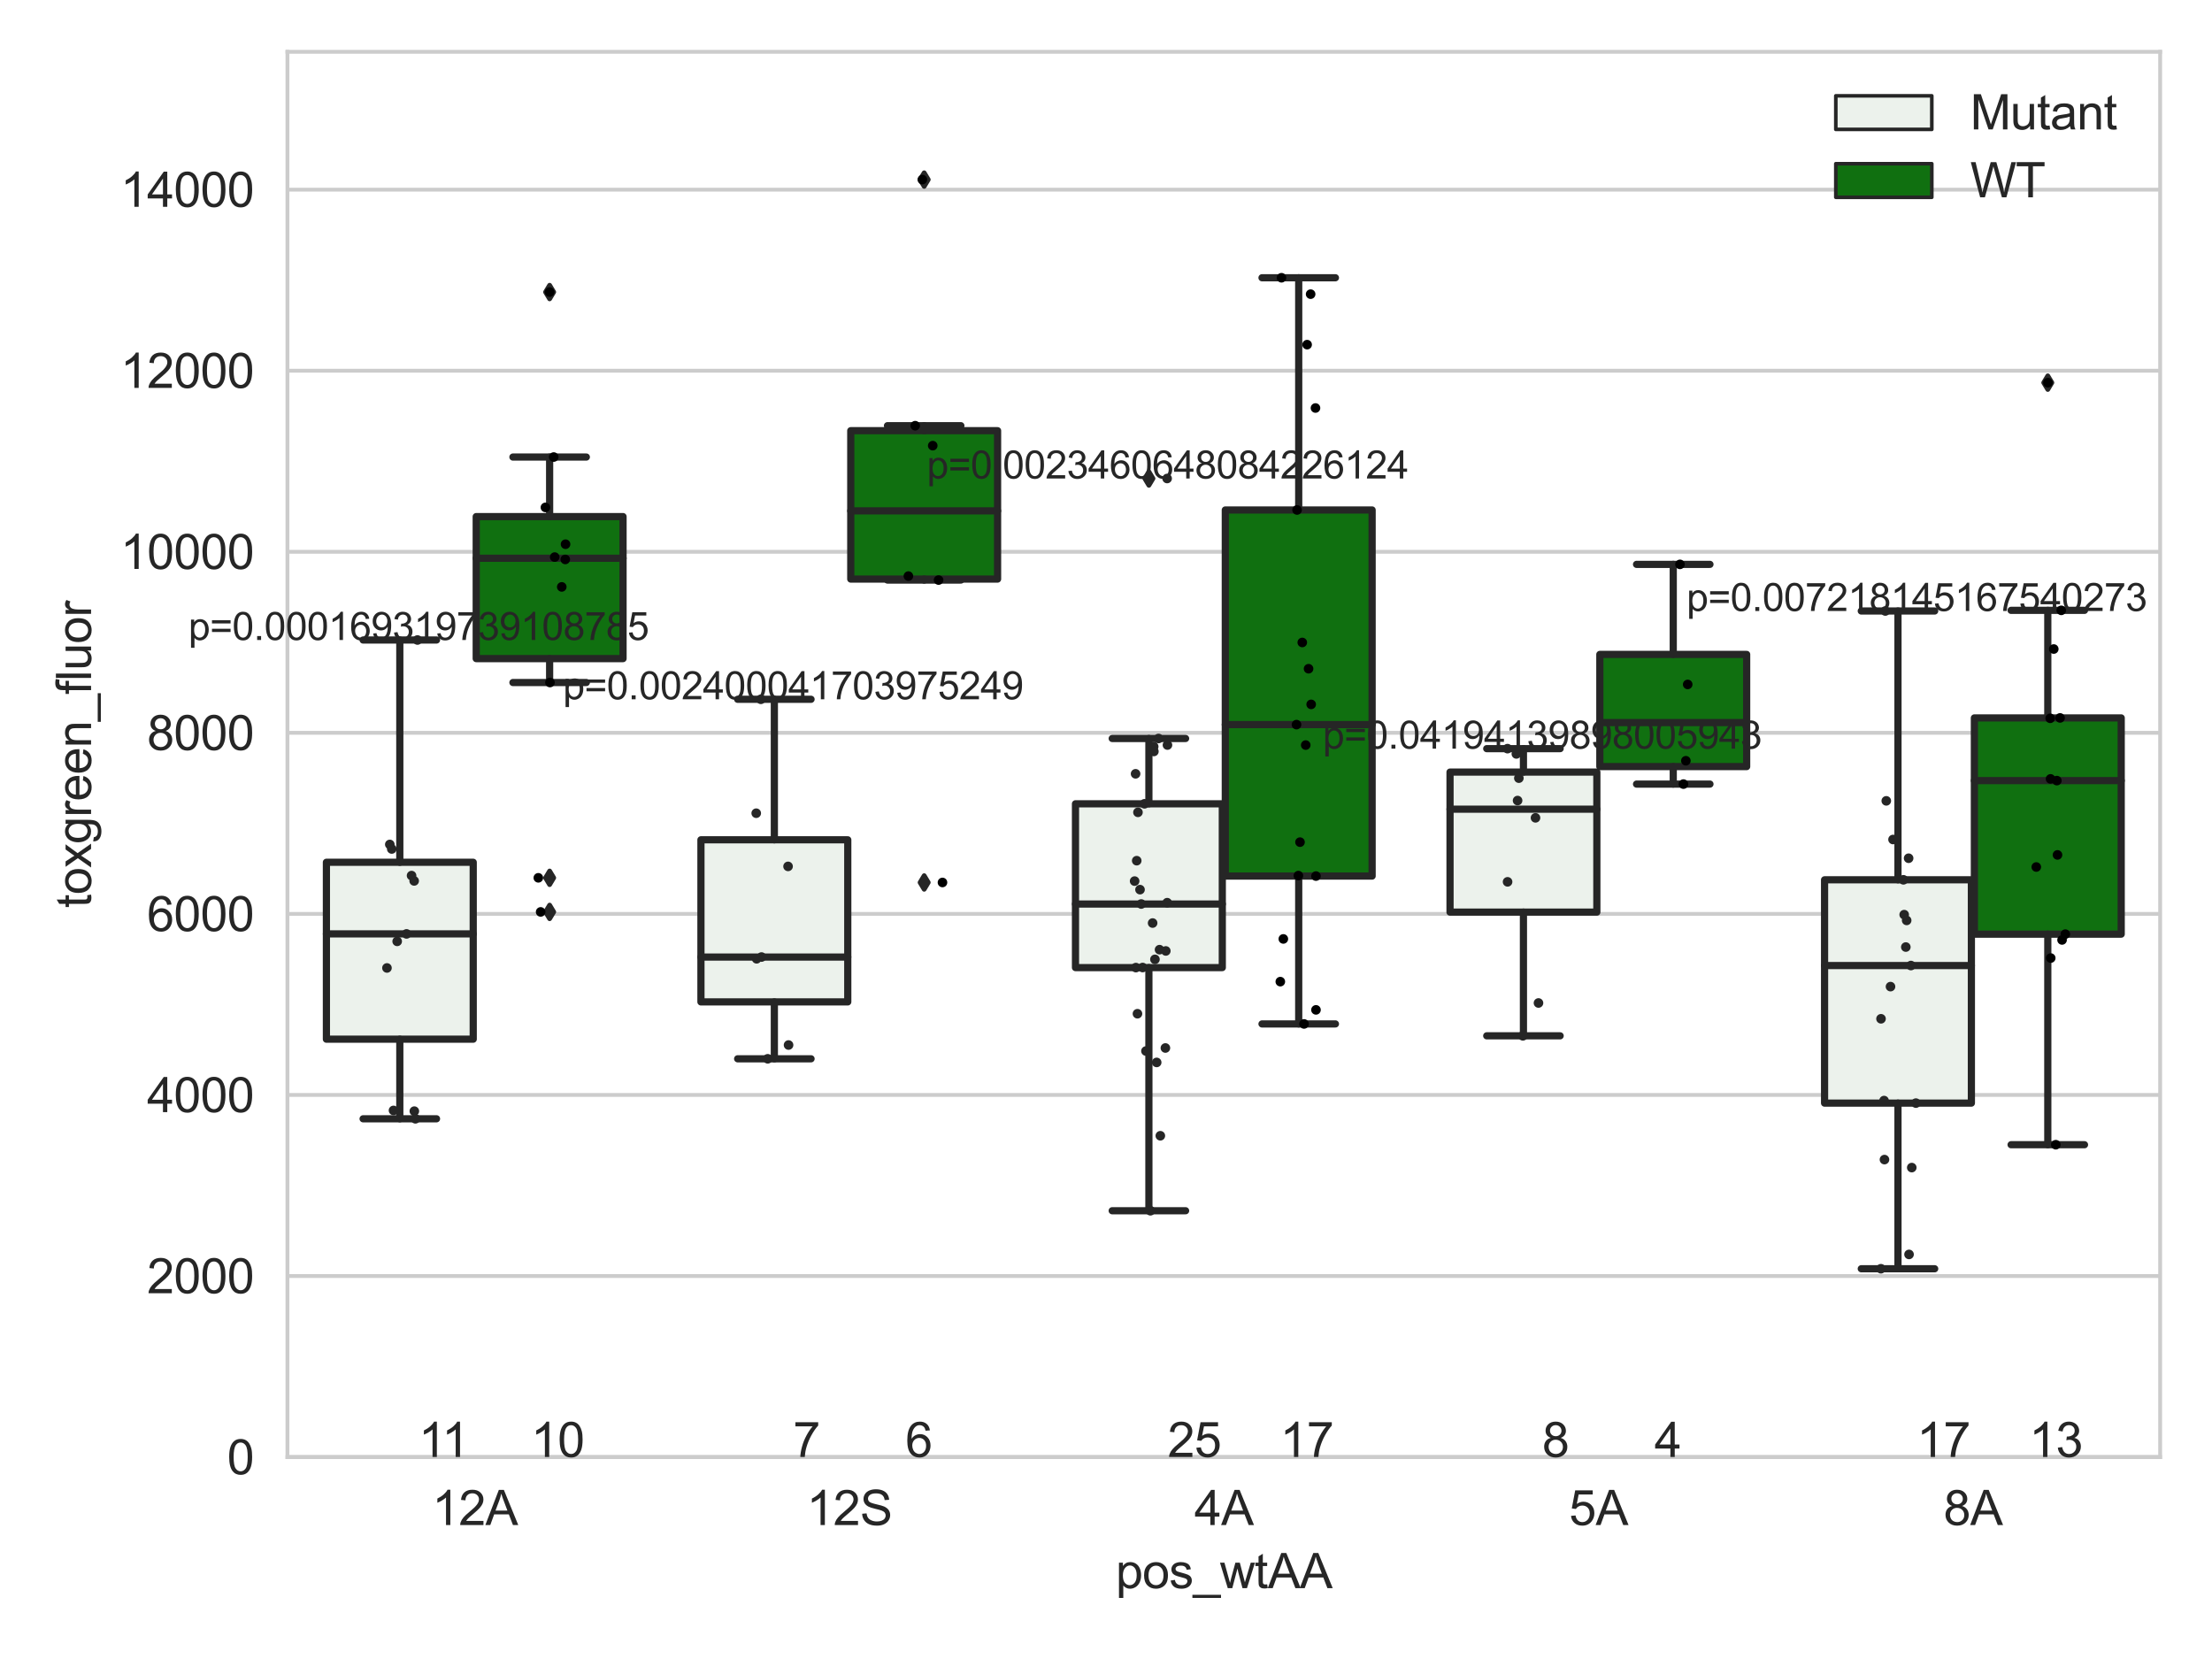 <?xml version="1.0" encoding="utf-8" standalone="no"?>
<!DOCTYPE svg PUBLIC "-//W3C//DTD SVG 1.1//EN"
  "http://www.w3.org/Graphics/SVG/1.1/DTD/svg11.dtd">
<svg xmlns:xlink="http://www.w3.org/1999/xlink" width="460.8pt" height="345.6pt" viewBox="0 0 460.8 345.6" xmlns="http://www.w3.org/2000/svg" version="1.1">
 <defs>
  <style type="text/css">*{stroke-linejoin: round; stroke-linecap: butt}</style>
 </defs>
 <g id="figure_1">
  <g id="patch_1">
   <path d="M 0 345.6 
L 460.8 345.6 
L 460.8 0 
L 0 0 
z
" style="fill: #ffffff"/>
  </g>
  <g id="axes_1">
   <g id="patch_2">
    <path d="M 59.881 303.539 
L 450 303.539 
L 450 10.8 
L 59.881 10.8 
z
" style="fill: #ffffff"/>
   </g>
   <g id="matplotlib.axis_1">
    <g id="xtick_1">
     <g id="text_1">
      <!-- 12A -->
      <g style="fill: #262626" transform="translate(89.997 317.697)scale(0.1 -0.1)">
       <defs>
        <path id="ArialMT-31" d="M 2384 0 
L 1822 0 
L 1822 3584 
Q 1619 3391 1289 3197 
Q 959 3003 697 2906 
L 697 3450 
Q 1169 3672 1522 3987 
Q 1875 4303 2022 4600 
L 2384 4600 
L 2384 0 
z
" transform="scale(0.016)"/>
        <path id="ArialMT-32" d="M 3222 541 
L 3222 0 
L 194 0 
Q 188 203 259 391 
Q 375 700 629 1000 
Q 884 1300 1366 1694 
Q 2113 2306 2375 2664 
Q 2638 3022 2638 3341 
Q 2638 3675 2398 3904 
Q 2159 4134 1775 4134 
Q 1369 4134 1125 3890 
Q 881 3647 878 3216 
L 300 3275 
Q 359 3922 746 4261 
Q 1134 4600 1788 4600 
Q 2447 4600 2831 4234 
Q 3216 3869 3216 3328 
Q 3216 3053 3103 2787 
Q 2991 2522 2730 2228 
Q 2469 1934 1863 1422 
Q 1356 997 1212 845 
Q 1069 694 975 541 
L 3222 541 
z
" transform="scale(0.016)"/>
        <path id="ArialMT-41" d="M -9 0 
L 1750 4581 
L 2403 4581 
L 4278 0 
L 3588 0 
L 3053 1388 
L 1138 1388 
L 634 0 
L -9 0 
z
M 1313 1881 
L 2866 1881 
L 2388 3150 
Q 2169 3728 2063 4100 
Q 1975 3659 1816 3225 
L 1313 1881 
z
" transform="scale(0.016)"/>
       </defs>
       <use xlink:href="#ArialMT-31"/>
       <use xlink:href="#ArialMT-32" x="55.615"/>
       <use xlink:href="#ArialMT-41" x="111.23"/>
      </g>
     </g>
    </g>
    <g id="xtick_2">
     <g id="text_2">
      <!-- 12S -->
      <g style="fill: #262626" transform="translate(168.021 317.697)scale(0.1 -0.1)">
       <defs>
        <path id="ArialMT-53" d="M 288 1472 
L 859 1522 
Q 900 1178 1048 958 
Q 1197 738 1509 602 
Q 1822 466 2213 466 
Q 2559 466 2825 569 
Q 3091 672 3220 851 
Q 3350 1031 3350 1244 
Q 3350 1459 3225 1620 
Q 3100 1781 2813 1891 
Q 2628 1963 1997 2114 
Q 1366 2266 1113 2400 
Q 784 2572 623 2826 
Q 463 3081 463 3397 
Q 463 3744 659 4045 
Q 856 4347 1234 4503 
Q 1613 4659 2075 4659 
Q 2584 4659 2973 4495 
Q 3363 4331 3572 4012 
Q 3781 3694 3797 3291 
L 3216 3247 
Q 3169 3681 2898 3903 
Q 2628 4125 2100 4125 
Q 1550 4125 1298 3923 
Q 1047 3722 1047 3438 
Q 1047 3191 1225 3031 
Q 1400 2872 2139 2705 
Q 2878 2538 3153 2413 
Q 3553 2228 3743 1945 
Q 3934 1663 3934 1294 
Q 3934 928 3725 604 
Q 3516 281 3123 101 
Q 2731 -78 2241 -78 
Q 1619 -78 1198 103 
Q 778 284 539 648 
Q 300 1013 288 1472 
z
" transform="scale(0.016)"/>
       </defs>
       <use xlink:href="#ArialMT-31"/>
       <use xlink:href="#ArialMT-32" x="55.615"/>
       <use xlink:href="#ArialMT-53" x="111.23"/>
      </g>
     </g>
    </g>
    <g id="xtick_3">
     <g id="text_3">
      <!-- 4A -->
      <g style="fill: #262626" transform="translate(248.825 317.697)scale(0.1 -0.1)">
       <defs>
        <path id="ArialMT-34" d="M 2069 0 
L 2069 1097 
L 81 1097 
L 81 1613 
L 2172 4581 
L 2631 4581 
L 2631 1613 
L 3250 1613 
L 3250 1097 
L 2631 1097 
L 2631 0 
L 2069 0 
z
M 2069 1613 
L 2069 3678 
L 634 1613 
L 2069 1613 
z
" transform="scale(0.016)"/>
       </defs>
       <use xlink:href="#ArialMT-34"/>
       <use xlink:href="#ArialMT-41" x="55.615"/>
      </g>
     </g>
    </g>
    <g id="xtick_4">
     <g id="text_4">
      <!-- 5A -->
      <g style="fill: #262626" transform="translate(326.849 317.697)scale(0.1 -0.1)">
       <defs>
        <path id="ArialMT-35" d="M 266 1200 
L 856 1250 
Q 922 819 1161 601 
Q 1400 384 1738 384 
Q 2144 384 2425 690 
Q 2706 997 2706 1503 
Q 2706 1984 2436 2262 
Q 2166 2541 1728 2541 
Q 1456 2541 1237 2417 
Q 1019 2294 894 2097 
L 366 2166 
L 809 4519 
L 3088 4519 
L 3088 3981 
L 1259 3981 
L 1013 2750 
Q 1425 3038 1878 3038 
Q 2478 3038 2890 2622 
Q 3303 2206 3303 1553 
Q 3303 931 2941 478 
Q 2500 -78 1738 -78 
Q 1113 -78 717 272 
Q 322 622 266 1200 
z
" transform="scale(0.016)"/>
       </defs>
       <use xlink:href="#ArialMT-35"/>
       <use xlink:href="#ArialMT-41" x="55.615"/>
      </g>
     </g>
    </g>
    <g id="xtick_5">
     <g id="text_5">
      <!-- 8A -->
      <g style="fill: #262626" transform="translate(404.873 317.697)scale(0.1 -0.1)">
       <defs>
        <path id="ArialMT-38" d="M 1131 2484 
Q 781 2613 612 2850 
Q 444 3088 444 3419 
Q 444 3919 803 4259 
Q 1163 4600 1759 4600 
Q 2359 4600 2725 4251 
Q 3091 3903 3091 3403 
Q 3091 3084 2923 2848 
Q 2756 2613 2416 2484 
Q 2838 2347 3058 2040 
Q 3278 1734 3278 1309 
Q 3278 722 2862 322 
Q 2447 -78 1769 -78 
Q 1091 -78 675 323 
Q 259 725 259 1325 
Q 259 1772 486 2073 
Q 713 2375 1131 2484 
z
M 1019 3438 
Q 1019 3113 1228 2906 
Q 1438 2700 1772 2700 
Q 2097 2700 2305 2904 
Q 2513 3109 2513 3406 
Q 2513 3716 2298 3927 
Q 2084 4138 1766 4138 
Q 1444 4138 1231 3931 
Q 1019 3725 1019 3438 
z
M 838 1322 
Q 838 1081 952 856 
Q 1066 631 1291 507 
Q 1516 384 1775 384 
Q 2178 384 2440 643 
Q 2703 903 2703 1303 
Q 2703 1709 2433 1975 
Q 2163 2241 1756 2241 
Q 1359 2241 1098 1978 
Q 838 1716 838 1322 
z
" transform="scale(0.016)"/>
       </defs>
       <use xlink:href="#ArialMT-38"/>
       <use xlink:href="#ArialMT-41" x="55.615"/>
      </g>
     </g>
    </g>
    <g id="text_6">
     <!-- pos_wtAA -->
     <g style="fill: #262626" transform="translate(232.429 330.842)scale(0.1 -0.1)">
      <defs>
       <path id="ArialMT-70" d="M 422 -1272 
L 422 3319 
L 934 3319 
L 934 2888 
Q 1116 3141 1344 3267 
Q 1572 3394 1897 3394 
Q 2322 3394 2647 3175 
Q 2972 2956 3137 2557 
Q 3303 2159 3303 1684 
Q 3303 1175 3120 767 
Q 2938 359 2589 142 
Q 2241 -75 1856 -75 
Q 1575 -75 1351 44 
Q 1128 163 984 344 
L 984 -1272 
L 422 -1272 
z
M 931 1641 
Q 931 1000 1190 694 
Q 1450 388 1819 388 
Q 2194 388 2461 705 
Q 2728 1022 2728 1688 
Q 2728 2322 2467 2637 
Q 2206 2953 1844 2953 
Q 1484 2953 1207 2617 
Q 931 2281 931 1641 
z
" transform="scale(0.016)"/>
       <path id="ArialMT-6f" d="M 213 1659 
Q 213 2581 725 3025 
Q 1153 3394 1769 3394 
Q 2453 3394 2887 2945 
Q 3322 2497 3322 1706 
Q 3322 1066 3130 698 
Q 2938 331 2570 128 
Q 2203 -75 1769 -75 
Q 1072 -75 642 372 
Q 213 819 213 1659 
z
M 791 1659 
Q 791 1022 1069 705 
Q 1347 388 1769 388 
Q 2188 388 2466 706 
Q 2744 1025 2744 1678 
Q 2744 2294 2464 2611 
Q 2184 2928 1769 2928 
Q 1347 2928 1069 2612 
Q 791 2297 791 1659 
z
" transform="scale(0.016)"/>
       <path id="ArialMT-73" d="M 197 991 
L 753 1078 
Q 800 744 1014 566 
Q 1228 388 1613 388 
Q 2000 388 2187 545 
Q 2375 703 2375 916 
Q 2375 1106 2209 1216 
Q 2094 1291 1634 1406 
Q 1016 1563 777 1677 
Q 538 1791 414 1992 
Q 291 2194 291 2438 
Q 291 2659 392 2848 
Q 494 3038 669 3163 
Q 800 3259 1026 3326 
Q 1253 3394 1513 3394 
Q 1903 3394 2198 3281 
Q 2494 3169 2634 2976 
Q 2775 2784 2828 2463 
L 2278 2388 
Q 2241 2644 2061 2787 
Q 1881 2931 1553 2931 
Q 1166 2931 1000 2803 
Q 834 2675 834 2503 
Q 834 2394 903 2306 
Q 972 2216 1119 2156 
Q 1203 2125 1616 2013 
Q 2213 1853 2448 1751 
Q 2684 1650 2818 1456 
Q 2953 1263 2953 975 
Q 2953 694 2789 445 
Q 2625 197 2315 61 
Q 2006 -75 1616 -75 
Q 969 -75 630 194 
Q 291 463 197 991 
z
" transform="scale(0.016)"/>
       <path id="ArialMT-5f" d="M -97 -1272 
L -97 -866 
L 3631 -866 
L 3631 -1272 
L -97 -1272 
z
" transform="scale(0.016)"/>
       <path id="ArialMT-77" d="M 1034 0 
L 19 3319 
L 600 3319 
L 1128 1403 
L 1325 691 
Q 1338 744 1497 1375 
L 2025 3319 
L 2603 3319 
L 3100 1394 
L 3266 759 
L 3456 1400 
L 4025 3319 
L 4572 3319 
L 3534 0 
L 2950 0 
L 2422 1988 
L 2294 2553 
L 1622 0 
L 1034 0 
z
" transform="scale(0.016)"/>
       <path id="ArialMT-74" d="M 1650 503 
L 1731 6 
Q 1494 -44 1306 -44 
Q 1000 -44 831 53 
Q 663 150 594 308 
Q 525 466 525 972 
L 525 2881 
L 113 2881 
L 113 3319 
L 525 3319 
L 525 4141 
L 1084 4478 
L 1084 3319 
L 1650 3319 
L 1650 2881 
L 1084 2881 
L 1084 941 
Q 1084 700 1114 631 
Q 1144 563 1211 522 
Q 1278 481 1403 481 
Q 1497 481 1650 503 
z
" transform="scale(0.016)"/>
      </defs>
      <use xlink:href="#ArialMT-70"/>
      <use xlink:href="#ArialMT-6f" x="55.615"/>
      <use xlink:href="#ArialMT-73" x="111.23"/>
      <use xlink:href="#ArialMT-5f" x="161.23"/>
      <use xlink:href="#ArialMT-77" x="216.846"/>
      <use xlink:href="#ArialMT-74" x="289.062"/>
      <use xlink:href="#ArialMT-41" x="316.846"/>
      <use xlink:href="#ArialMT-41" x="383.545"/>
     </g>
    </g>
   </g>
   <g id="matplotlib.axis_2">
    <g id="ytick_1">
     <g id="line2d_1">
      <path d="M 59.881 303.539 
L 450 303.539 
" clip-path="url(#pa7c9b44993)" style="fill: none; stroke: #cccccc; stroke-width: 0.8; stroke-linecap: round"/>
     </g>
     <g id="text_7">
      <!-- 0 -->
      <g style="fill: #262626" transform="translate(47.32 307.118)scale(0.1 -0.1)">
       <defs>
        <path id="ArialMT-30" d="M 266 2259 
Q 266 3072 433 3567 
Q 600 4063 929 4331 
Q 1259 4600 1759 4600 
Q 2128 4600 2406 4451 
Q 2684 4303 2865 4023 
Q 3047 3744 3150 3342 
Q 3253 2941 3253 2259 
Q 3253 1453 3087 958 
Q 2922 463 2592 192 
Q 2263 -78 1759 -78 
Q 1097 -78 719 397 
Q 266 969 266 2259 
z
M 844 2259 
Q 844 1131 1108 757 
Q 1372 384 1759 384 
Q 2147 384 2411 759 
Q 2675 1134 2675 2259 
Q 2675 3391 2411 3762 
Q 2147 4134 1753 4134 
Q 1366 4134 1134 3806 
Q 844 3388 844 2259 
z
" transform="scale(0.016)"/>
       </defs>
       <use xlink:href="#ArialMT-30"/>
      </g>
     </g>
    </g>
    <g id="ytick_2">
     <g id="line2d_2">
      <path d="M 59.881 265.82 
L 450 265.82 
" clip-path="url(#pa7c9b44993)" style="fill: none; stroke: #cccccc; stroke-width: 0.8; stroke-linecap: round"/>
     </g>
     <g id="text_8">
      <!-- 2000 -->
      <g style="fill: #262626" transform="translate(30.637 269.399)scale(0.1 -0.1)">
       <use xlink:href="#ArialMT-32"/>
       <use xlink:href="#ArialMT-30" x="55.615"/>
       <use xlink:href="#ArialMT-30" x="111.23"/>
       <use xlink:href="#ArialMT-30" x="166.846"/>
      </g>
     </g>
    </g>
    <g id="ytick_3">
     <g id="line2d_3">
      <path d="M 59.881 228.101 
L 450 228.101 
" clip-path="url(#pa7c9b44993)" style="fill: none; stroke: #cccccc; stroke-width: 0.8; stroke-linecap: round"/>
     </g>
     <g id="text_9">
      <!-- 4000 -->
      <g style="fill: #262626" transform="translate(30.637 231.68)scale(0.1 -0.1)">
       <use xlink:href="#ArialMT-34"/>
       <use xlink:href="#ArialMT-30" x="55.615"/>
       <use xlink:href="#ArialMT-30" x="111.23"/>
       <use xlink:href="#ArialMT-30" x="166.846"/>
      </g>
     </g>
    </g>
    <g id="ytick_4">
     <g id="line2d_4">
      <path d="M 59.881 190.382 
L 450 190.382 
" clip-path="url(#pa7c9b44993)" style="fill: none; stroke: #cccccc; stroke-width: 0.8; stroke-linecap: round"/>
     </g>
     <g id="text_10">
      <!-- 6000 -->
      <g style="fill: #262626" transform="translate(30.637 193.961)scale(0.1 -0.1)">
       <defs>
        <path id="ArialMT-36" d="M 3184 3459 
L 2625 3416 
Q 2550 3747 2413 3897 
Q 2184 4138 1850 4138 
Q 1581 4138 1378 3988 
Q 1113 3794 959 3422 
Q 806 3050 800 2363 
Q 1003 2672 1297 2822 
Q 1591 2972 1913 2972 
Q 2475 2972 2870 2558 
Q 3266 2144 3266 1488 
Q 3266 1056 3080 686 
Q 2894 316 2569 119 
Q 2244 -78 1831 -78 
Q 1128 -78 684 439 
Q 241 956 241 2144 
Q 241 3472 731 4075 
Q 1159 4600 1884 4600 
Q 2425 4600 2770 4297 
Q 3116 3994 3184 3459 
z
M 888 1484 
Q 888 1194 1011 928 
Q 1134 663 1356 523 
Q 1578 384 1822 384 
Q 2178 384 2434 671 
Q 2691 959 2691 1453 
Q 2691 1928 2437 2201 
Q 2184 2475 1800 2475 
Q 1419 2475 1153 2201 
Q 888 1928 888 1484 
z
" transform="scale(0.016)"/>
       </defs>
       <use xlink:href="#ArialMT-36"/>
       <use xlink:href="#ArialMT-30" x="55.615"/>
       <use xlink:href="#ArialMT-30" x="111.23"/>
       <use xlink:href="#ArialMT-30" x="166.846"/>
      </g>
     </g>
    </g>
    <g id="ytick_5">
     <g id="line2d_5">
      <path d="M 59.881 152.663 
L 450 152.663 
" clip-path="url(#pa7c9b44993)" style="fill: none; stroke: #cccccc; stroke-width: 0.8; stroke-linecap: round"/>
     </g>
     <g id="text_11">
      <!-- 8000 -->
      <g style="fill: #262626" transform="translate(30.637 156.242)scale(0.1 -0.1)">
       <use xlink:href="#ArialMT-38"/>
       <use xlink:href="#ArialMT-30" x="55.615"/>
       <use xlink:href="#ArialMT-30" x="111.23"/>
       <use xlink:href="#ArialMT-30" x="166.846"/>
      </g>
     </g>
    </g>
    <g id="ytick_6">
     <g id="line2d_6">
      <path d="M 59.881 114.944 
L 450 114.944 
" clip-path="url(#pa7c9b44993)" style="fill: none; stroke: #cccccc; stroke-width: 0.8; stroke-linecap: round"/>
     </g>
     <g id="text_12">
      <!-- 10000 -->
      <g style="fill: #262626" transform="translate(25.077 118.523)scale(0.1 -0.1)">
       <use xlink:href="#ArialMT-31"/>
       <use xlink:href="#ArialMT-30" x="55.615"/>
       <use xlink:href="#ArialMT-30" x="111.23"/>
       <use xlink:href="#ArialMT-30" x="166.846"/>
       <use xlink:href="#ArialMT-30" x="222.461"/>
      </g>
     </g>
    </g>
    <g id="ytick_7">
     <g id="line2d_7">
      <path d="M 59.881 77.226 
L 450 77.226 
" clip-path="url(#pa7c9b44993)" style="fill: none; stroke: #cccccc; stroke-width: 0.8; stroke-linecap: round"/>
     </g>
     <g id="text_13">
      <!-- 12000 -->
      <g style="fill: #262626" transform="translate(25.077 80.804)scale(0.1 -0.1)">
       <use xlink:href="#ArialMT-31"/>
       <use xlink:href="#ArialMT-32" x="55.615"/>
       <use xlink:href="#ArialMT-30" x="111.23"/>
       <use xlink:href="#ArialMT-30" x="166.846"/>
       <use xlink:href="#ArialMT-30" x="222.461"/>
      </g>
     </g>
    </g>
    <g id="ytick_8">
     <g id="line2d_8">
      <path d="M 59.881 39.507 
L 450 39.507 
" clip-path="url(#pa7c9b44993)" style="fill: none; stroke: #cccccc; stroke-width: 0.8; stroke-linecap: round"/>
     </g>
     <g id="text_14">
      <!-- 14000 -->
      <g style="fill: #262626" transform="translate(25.077 43.086)scale(0.1 -0.1)">
       <use xlink:href="#ArialMT-31"/>
       <use xlink:href="#ArialMT-34" x="55.615"/>
       <use xlink:href="#ArialMT-30" x="111.23"/>
       <use xlink:href="#ArialMT-30" x="166.846"/>
       <use xlink:href="#ArialMT-30" x="222.461"/>
      </g>
     </g>
    </g>
    <g id="text_15">
     <!-- toxgreen_fluor -->
     <g style="fill: #262626" transform="translate(18.972 189.132)rotate(-90)scale(0.1 -0.1)">
      <defs>
       <path id="ArialMT-78" d="M 47 0 
L 1259 1725 
L 138 3319 
L 841 3319 
L 1350 2541 
Q 1494 2319 1581 2169 
Q 1719 2375 1834 2534 
L 2394 3319 
L 3066 3319 
L 1919 1756 
L 3153 0 
L 2463 0 
L 1781 1031 
L 1600 1309 
L 728 0 
L 47 0 
z
" transform="scale(0.016)"/>
       <path id="ArialMT-67" d="M 319 -275 
L 866 -356 
Q 900 -609 1056 -725 
Q 1266 -881 1628 -881 
Q 2019 -881 2231 -725 
Q 2444 -569 2519 -288 
Q 2563 -116 2559 434 
Q 2191 0 1641 0 
Q 956 0 581 494 
Q 206 988 206 1678 
Q 206 2153 378 2554 
Q 550 2956 876 3175 
Q 1203 3394 1644 3394 
Q 2231 3394 2613 2919 
L 2613 3319 
L 3131 3319 
L 3131 450 
Q 3131 -325 2973 -648 
Q 2816 -972 2473 -1159 
Q 2131 -1347 1631 -1347 
Q 1038 -1347 672 -1080 
Q 306 -813 319 -275 
z
M 784 1719 
Q 784 1066 1043 766 
Q 1303 466 1694 466 
Q 2081 466 2343 764 
Q 2606 1063 2606 1700 
Q 2606 2309 2336 2618 
Q 2066 2928 1684 2928 
Q 1309 2928 1046 2623 
Q 784 2319 784 1719 
z
" transform="scale(0.016)"/>
       <path id="ArialMT-72" d="M 416 0 
L 416 3319 
L 922 3319 
L 922 2816 
Q 1116 3169 1280 3281 
Q 1444 3394 1641 3394 
Q 1925 3394 2219 3213 
L 2025 2691 
Q 1819 2813 1613 2813 
Q 1428 2813 1281 2702 
Q 1134 2591 1072 2394 
Q 978 2094 978 1738 
L 978 0 
L 416 0 
z
" transform="scale(0.016)"/>
       <path id="ArialMT-65" d="M 2694 1069 
L 3275 997 
Q 3138 488 2766 206 
Q 2394 -75 1816 -75 
Q 1088 -75 661 373 
Q 234 822 234 1631 
Q 234 2469 665 2931 
Q 1097 3394 1784 3394 
Q 2450 3394 2872 2941 
Q 3294 2488 3294 1666 
Q 3294 1616 3291 1516 
L 816 1516 
Q 847 969 1125 678 
Q 1403 388 1819 388 
Q 2128 388 2347 550 
Q 2566 713 2694 1069 
z
M 847 1978 
L 2700 1978 
Q 2663 2397 2488 2606 
Q 2219 2931 1791 2931 
Q 1403 2931 1139 2672 
Q 875 2413 847 1978 
z
" transform="scale(0.016)"/>
       <path id="ArialMT-6e" d="M 422 0 
L 422 3319 
L 928 3319 
L 928 2847 
Q 1294 3394 1984 3394 
Q 2284 3394 2536 3286 
Q 2788 3178 2913 3003 
Q 3038 2828 3088 2588 
Q 3119 2431 3119 2041 
L 3119 0 
L 2556 0 
L 2556 2019 
Q 2556 2363 2490 2533 
Q 2425 2703 2258 2804 
Q 2091 2906 1866 2906 
Q 1506 2906 1245 2678 
Q 984 2450 984 1813 
L 984 0 
L 422 0 
z
" transform="scale(0.016)"/>
       <path id="ArialMT-66" d="M 556 0 
L 556 2881 
L 59 2881 
L 59 3319 
L 556 3319 
L 556 3672 
Q 556 4006 616 4169 
Q 697 4388 901 4523 
Q 1106 4659 1475 4659 
Q 1713 4659 2000 4603 
L 1916 4113 
Q 1741 4144 1584 4144 
Q 1328 4144 1222 4034 
Q 1116 3925 1116 3625 
L 1116 3319 
L 1763 3319 
L 1763 2881 
L 1116 2881 
L 1116 0 
L 556 0 
z
" transform="scale(0.016)"/>
       <path id="ArialMT-6c" d="M 409 0 
L 409 4581 
L 972 4581 
L 972 0 
L 409 0 
z
" transform="scale(0.016)"/>
       <path id="ArialMT-75" d="M 2597 0 
L 2597 488 
Q 2209 -75 1544 -75 
Q 1250 -75 995 37 
Q 741 150 617 320 
Q 494 491 444 738 
Q 409 903 409 1263 
L 409 3319 
L 972 3319 
L 972 1478 
Q 972 1038 1006 884 
Q 1059 663 1231 536 
Q 1403 409 1656 409 
Q 1909 409 2131 539 
Q 2353 669 2445 892 
Q 2538 1116 2538 1541 
L 2538 3319 
L 3100 3319 
L 3100 0 
L 2597 0 
z
" transform="scale(0.016)"/>
      </defs>
      <use xlink:href="#ArialMT-74"/>
      <use xlink:href="#ArialMT-6f" x="27.783"/>
      <use xlink:href="#ArialMT-78" x="83.398"/>
      <use xlink:href="#ArialMT-67" x="133.398"/>
      <use xlink:href="#ArialMT-72" x="189.014"/>
      <use xlink:href="#ArialMT-65" x="222.314"/>
      <use xlink:href="#ArialMT-65" x="277.93"/>
      <use xlink:href="#ArialMT-6e" x="333.545"/>
      <use xlink:href="#ArialMT-5f" x="389.16"/>
      <use xlink:href="#ArialMT-66" x="444.775"/>
      <use xlink:href="#ArialMT-6c" x="472.559"/>
      <use xlink:href="#ArialMT-75" x="494.775"/>
      <use xlink:href="#ArialMT-6f" x="550.391"/>
      <use xlink:href="#ArialMT-72" x="606.006"/>
     </g>
    </g>
   </g>
   <g id="patch_3">
    <path d="M 67.996 216.482 
L 98.581 216.482 
L 98.581 179.628 
L 67.996 179.628 
L 67.996 216.482 
z
" clip-path="url(#pa7c9b44993)" style="fill: #ecf2ec; stroke: #262626; stroke-width: 1.5; stroke-linejoin: miter"/>
   </g>
   <g id="patch_4">
    <path d="M 99.205 137.201 
L 129.791 137.201 
L 129.791 107.617 
L 99.205 107.617 
L 99.205 137.201 
z
" clip-path="url(#pa7c9b44993)" style="fill: #107010; stroke: #262626; stroke-width: 1.5; stroke-linejoin: miter"/>
   </g>
   <g id="patch_5">
    <path d="M 146.019 208.716 
L 176.605 208.716 
L 176.605 174.947 
L 146.019 174.947 
L 146.019 208.716 
z
" clip-path="url(#pa7c9b44993)" style="fill: #ecf2ec; stroke: #262626; stroke-width: 1.5; stroke-linejoin: miter"/>
   </g>
   <g id="patch_6">
    <path d="M 177.229 120.63 
L 207.814 120.63 
L 207.814 89.72 
L 177.229 89.72 
L 177.229 120.63 
z
" clip-path="url(#pa7c9b44993)" style="fill: #107010; stroke: #262626; stroke-width: 1.5; stroke-linejoin: miter"/>
   </g>
   <g id="patch_7">
    <path d="M 224.043 201.567 
L 254.629 201.567 
L 254.629 167.445 
L 224.043 167.445 
L 224.043 201.567 
z
" clip-path="url(#pa7c9b44993)" style="fill: #ecf2ec; stroke: #262626; stroke-width: 1.5; stroke-linejoin: miter"/>
   </g>
   <g id="patch_8">
    <path d="M 255.253 182.501 
L 285.838 182.501 
L 285.838 106.239 
L 255.253 106.239 
L 255.253 182.501 
z
" clip-path="url(#pa7c9b44993)" style="fill: #107010; stroke: #262626; stroke-width: 1.5; stroke-linejoin: miter"/>
   </g>
   <g id="patch_9">
    <path d="M 302.067 190.011 
L 332.652 190.011 
L 332.652 160.842 
L 302.067 160.842 
L 302.067 190.011 
z
" clip-path="url(#pa7c9b44993)" style="fill: #ecf2ec; stroke: #262626; stroke-width: 1.5; stroke-linejoin: miter"/>
   </g>
   <g id="patch_10">
    <path d="M 333.276 159.694 
L 363.862 159.694 
L 363.862 136.326 
L 333.276 136.326 
L 333.276 159.694 
z
" clip-path="url(#pa7c9b44993)" style="fill: #107010; stroke: #262626; stroke-width: 1.5; stroke-linejoin: miter"/>
   </g>
   <g id="patch_11">
    <path d="M 380.091 229.798 
L 410.676 229.798 
L 410.676 183.28 
L 380.091 183.28 
L 380.091 229.798 
z
" clip-path="url(#pa7c9b44993)" style="fill: #ecf2ec; stroke: #262626; stroke-width: 1.5; stroke-linejoin: miter"/>
   </g>
   <g id="patch_12">
    <path d="M 411.3 194.6 
L 441.886 194.6 
L 441.886 149.554 
L 411.3 149.554 
L 411.3 194.6 
z
" clip-path="url(#pa7c9b44993)" style="fill: #107010; stroke: #262626; stroke-width: 1.5; stroke-linejoin: miter"/>
   </g>
   <g id="patch_13">
    <path d="M 98.893 303.539 
L 98.893 303.539 
L 98.893 303.539 
L 98.893 303.539 
z
" clip-path="url(#pa7c9b44993)" style="fill: #ecf2ec; stroke: #262626; stroke-width: 0.75; stroke-linejoin: miter"/>
   </g>
   <g id="patch_14">
    <path d="M 98.893 303.539 
L 98.893 303.539 
L 98.893 303.539 
L 98.893 303.539 
z
" clip-path="url(#pa7c9b44993)" style="fill: #107010; stroke: #262626; stroke-width: 0.75; stroke-linejoin: miter"/>
   </g>
   <g id="PathCollection_1"/>
   <g id="PathCollection_2"/>
   <g id="line2d_9">
    <path d="M 83.288 216.482 
L 83.288 233.064 
" clip-path="url(#pa7c9b44993)" style="fill: none; stroke: #262626; stroke-width: 1.5; stroke-linecap: round"/>
   </g>
   <g id="line2d_10">
    <path d="M 83.288 179.628 
L 83.288 133.323 
" clip-path="url(#pa7c9b44993)" style="fill: none; stroke: #262626; stroke-width: 1.5; stroke-linecap: round"/>
   </g>
   <g id="line2d_11">
    <path d="M 75.642 233.064 
L 90.935 233.064 
" clip-path="url(#pa7c9b44993)" style="fill: none; stroke: #262626; stroke-width: 1.5; stroke-linecap: round"/>
   </g>
   <g id="line2d_12">
    <path d="M 75.642 133.323 
L 90.935 133.323 
" clip-path="url(#pa7c9b44993)" style="fill: none; stroke: #262626; stroke-width: 1.5; stroke-linecap: round"/>
   </g>
   <g id="line2d_13"/>
   <g id="line2d_14">
    <path d="M 114.498 137.201 
L 114.498 142.181 
" clip-path="url(#pa7c9b44993)" style="fill: none; stroke: #262626; stroke-width: 1.5; stroke-linecap: round"/>
   </g>
   <g id="line2d_15">
    <path d="M 114.498 107.617 
L 114.498 95.211 
" clip-path="url(#pa7c9b44993)" style="fill: none; stroke: #262626; stroke-width: 1.5; stroke-linecap: round"/>
   </g>
   <g id="line2d_16">
    <path d="M 106.852 142.181 
L 122.144 142.181 
" clip-path="url(#pa7c9b44993)" style="fill: none; stroke: #262626; stroke-width: 1.5; stroke-linecap: round"/>
   </g>
   <g id="line2d_17">
    <path d="M 106.852 95.211 
L 122.144 95.211 
" clip-path="url(#pa7c9b44993)" style="fill: none; stroke: #262626; stroke-width: 1.5; stroke-linecap: round"/>
   </g>
   <g id="line2d_18">
    <defs>
     <path id="m4ae68357b9" d="M -0 1.414 
L 0.849 0 
L 0 -1.414 
L -0.849 -0 
z
" style="stroke: #262626; stroke-linejoin: miter"/>
    </defs>
    <g clip-path="url(#pa7c9b44993)">
     <use xlink:href="#m4ae68357b9" x="114.498" y="182.865" style="fill: #262626; stroke: #262626; stroke-linejoin: miter"/>
     <use xlink:href="#m4ae68357b9" x="114.498" y="189.967" style="fill: #262626; stroke: #262626; stroke-linejoin: miter"/>
     <use xlink:href="#m4ae68357b9" x="114.498" y="60.841" style="fill: #262626; stroke: #262626; stroke-linejoin: miter"/>
    </g>
   </g>
   <g id="line2d_19">
    <path d="M 161.312 208.716 
L 161.312 220.567 
" clip-path="url(#pa7c9b44993)" style="fill: none; stroke: #262626; stroke-width: 1.5; stroke-linecap: round"/>
   </g>
   <g id="line2d_20">
    <path d="M 161.312 174.947 
L 161.312 145.675 
" clip-path="url(#pa7c9b44993)" style="fill: none; stroke: #262626; stroke-width: 1.5; stroke-linecap: round"/>
   </g>
   <g id="line2d_21">
    <path d="M 153.666 220.567 
L 168.958 220.567 
" clip-path="url(#pa7c9b44993)" style="fill: none; stroke: #262626; stroke-width: 1.5; stroke-linecap: round"/>
   </g>
   <g id="line2d_22">
    <path d="M 153.666 145.675 
L 168.958 145.675 
" clip-path="url(#pa7c9b44993)" style="fill: none; stroke: #262626; stroke-width: 1.5; stroke-linecap: round"/>
   </g>
   <g id="line2d_23"/>
   <g id="line2d_24">
    <path d="M 192.522 120.63 
L 192.522 120.837 
" clip-path="url(#pa7c9b44993)" style="fill: none; stroke: #262626; stroke-width: 1.5; stroke-linecap: round"/>
   </g>
   <g id="line2d_25">
    <path d="M 192.522 89.72 
L 192.522 88.68 
" clip-path="url(#pa7c9b44993)" style="fill: none; stroke: #262626; stroke-width: 1.5; stroke-linecap: round"/>
   </g>
   <g id="line2d_26">
    <path d="M 184.875 120.837 
L 200.168 120.837 
" clip-path="url(#pa7c9b44993)" style="fill: none; stroke: #262626; stroke-width: 1.5; stroke-linecap: round"/>
   </g>
   <g id="line2d_27">
    <path d="M 184.875 88.68 
L 200.168 88.68 
" clip-path="url(#pa7c9b44993)" style="fill: none; stroke: #262626; stroke-width: 1.5; stroke-linecap: round"/>
   </g>
   <g id="line2d_28">
    <g clip-path="url(#pa7c9b44993)">
     <use xlink:href="#m4ae68357b9" x="192.522" y="183.835" style="fill: #262626; stroke: #262626; stroke-linejoin: miter"/>
     <use xlink:href="#m4ae68357b9" x="192.522" y="37.413" style="fill: #262626; stroke: #262626; stroke-linejoin: miter"/>
    </g>
   </g>
   <g id="line2d_29">
    <path d="M 239.336 201.567 
L 239.336 252.22 
" clip-path="url(#pa7c9b44993)" style="fill: none; stroke: #262626; stroke-width: 1.5; stroke-linecap: round"/>
   </g>
   <g id="line2d_30">
    <path d="M 239.336 167.445 
L 239.336 153.84 
" clip-path="url(#pa7c9b44993)" style="fill: none; stroke: #262626; stroke-width: 1.5; stroke-linecap: round"/>
   </g>
   <g id="line2d_31">
    <path d="M 231.69 252.22 
L 246.982 252.22 
" clip-path="url(#pa7c9b44993)" style="fill: none; stroke: #262626; stroke-width: 1.5; stroke-linecap: round"/>
   </g>
   <g id="line2d_32">
    <path d="M 231.69 153.84 
L 246.982 153.84 
" clip-path="url(#pa7c9b44993)" style="fill: none; stroke: #262626; stroke-width: 1.5; stroke-linecap: round"/>
   </g>
   <g id="line2d_33">
    <g clip-path="url(#pa7c9b44993)">
     <use xlink:href="#m4ae68357b9" x="239.336" y="99.681" style="fill: #262626; stroke: #262626; stroke-linejoin: miter"/>
    </g>
   </g>
   <g id="line2d_34">
    <path d="M 270.545 182.501 
L 270.545 213.304 
" clip-path="url(#pa7c9b44993)" style="fill: none; stroke: #262626; stroke-width: 1.5; stroke-linecap: round"/>
   </g>
   <g id="line2d_35">
    <path d="M 270.545 106.239 
L 270.545 57.862 
" clip-path="url(#pa7c9b44993)" style="fill: none; stroke: #262626; stroke-width: 1.5; stroke-linecap: round"/>
   </g>
   <g id="line2d_36">
    <path d="M 262.899 213.304 
L 278.192 213.304 
" clip-path="url(#pa7c9b44993)" style="fill: none; stroke: #262626; stroke-width: 1.5; stroke-linecap: round"/>
   </g>
   <g id="line2d_37">
    <path d="M 262.899 57.862 
L 278.192 57.862 
" clip-path="url(#pa7c9b44993)" style="fill: none; stroke: #262626; stroke-width: 1.5; stroke-linecap: round"/>
   </g>
   <g id="line2d_38"/>
   <g id="line2d_39">
    <path d="M 317.36 190.011 
L 317.36 215.781 
" clip-path="url(#pa7c9b44993)" style="fill: none; stroke: #262626; stroke-width: 1.5; stroke-linecap: round"/>
   </g>
   <g id="line2d_40">
    <path d="M 317.36 160.842 
L 317.36 155.956 
" clip-path="url(#pa7c9b44993)" style="fill: none; stroke: #262626; stroke-width: 1.5; stroke-linecap: round"/>
   </g>
   <g id="line2d_41">
    <path d="M 309.713 215.781 
L 325.006 215.781 
" clip-path="url(#pa7c9b44993)" style="fill: none; stroke: #262626; stroke-width: 1.5; stroke-linecap: round"/>
   </g>
   <g id="line2d_42">
    <path d="M 309.713 155.956 
L 325.006 155.956 
" clip-path="url(#pa7c9b44993)" style="fill: none; stroke: #262626; stroke-width: 1.5; stroke-linecap: round"/>
   </g>
   <g id="line2d_43"/>
   <g id="line2d_44">
    <path d="M 348.569 159.694 
L 348.569 163.339 
" clip-path="url(#pa7c9b44993)" style="fill: none; stroke: #262626; stroke-width: 1.5; stroke-linecap: round"/>
   </g>
   <g id="line2d_45">
    <path d="M 348.569 136.326 
L 348.569 117.568 
" clip-path="url(#pa7c9b44993)" style="fill: none; stroke: #262626; stroke-width: 1.5; stroke-linecap: round"/>
   </g>
   <g id="line2d_46">
    <path d="M 340.923 163.339 
L 356.215 163.339 
" clip-path="url(#pa7c9b44993)" style="fill: none; stroke: #262626; stroke-width: 1.5; stroke-linecap: round"/>
   </g>
   <g id="line2d_47">
    <path d="M 340.923 117.568 
L 356.215 117.568 
" clip-path="url(#pa7c9b44993)" style="fill: none; stroke: #262626; stroke-width: 1.5; stroke-linecap: round"/>
   </g>
   <g id="line2d_48"/>
   <g id="line2d_49">
    <path d="M 395.383 229.798 
L 395.383 264.305 
" clip-path="url(#pa7c9b44993)" style="fill: none; stroke: #262626; stroke-width: 1.5; stroke-linecap: round"/>
   </g>
   <g id="line2d_50">
    <path d="M 395.383 183.28 
L 395.383 127.282 
" clip-path="url(#pa7c9b44993)" style="fill: none; stroke: #262626; stroke-width: 1.5; stroke-linecap: round"/>
   </g>
   <g id="line2d_51">
    <path d="M 387.737 264.305 
L 403.03 264.305 
" clip-path="url(#pa7c9b44993)" style="fill: none; stroke: #262626; stroke-width: 1.5; stroke-linecap: round"/>
   </g>
   <g id="line2d_52">
    <path d="M 387.737 127.282 
L 403.03 127.282 
" clip-path="url(#pa7c9b44993)" style="fill: none; stroke: #262626; stroke-width: 1.5; stroke-linecap: round"/>
   </g>
   <g id="line2d_53"/>
   <g id="line2d_54">
    <path d="M 426.593 194.6 
L 426.593 238.466 
" clip-path="url(#pa7c9b44993)" style="fill: none; stroke: #262626; stroke-width: 1.5; stroke-linecap: round"/>
   </g>
   <g id="line2d_55">
    <path d="M 426.593 149.554 
L 426.593 127.148 
" clip-path="url(#pa7c9b44993)" style="fill: none; stroke: #262626; stroke-width: 1.5; stroke-linecap: round"/>
   </g>
   <g id="line2d_56">
    <path d="M 418.947 238.466 
L 434.239 238.466 
" clip-path="url(#pa7c9b44993)" style="fill: none; stroke: #262626; stroke-width: 1.5; stroke-linecap: round"/>
   </g>
   <g id="line2d_57">
    <path d="M 418.947 127.148 
L 434.239 127.148 
" clip-path="url(#pa7c9b44993)" style="fill: none; stroke: #262626; stroke-width: 1.5; stroke-linecap: round"/>
   </g>
   <g id="line2d_58">
    <g clip-path="url(#pa7c9b44993)">
     <use xlink:href="#m4ae68357b9" x="426.593" y="79.714" style="fill: #262626; stroke: #262626; stroke-linejoin: miter"/>
    </g>
   </g>
   <g id="line2d_59">
    <path d="M 67.996 194.548 
L 98.581 194.548 
" clip-path="url(#pa7c9b44993)" style="fill: none; stroke: #262626; stroke-width: 1.5; stroke-linecap: round"/>
   </g>
   <g id="line2d_60">
    <path d="M 99.205 116.296 
L 129.791 116.296 
" clip-path="url(#pa7c9b44993)" style="fill: none; stroke: #262626; stroke-width: 1.5; stroke-linecap: round"/>
   </g>
   <g id="line2d_61">
    <path d="M 146.019 199.369 
L 176.605 199.369 
" clip-path="url(#pa7c9b44993)" style="fill: none; stroke: #262626; stroke-width: 1.5; stroke-linecap: round"/>
   </g>
   <g id="line2d_62">
    <path d="M 177.229 106.424 
L 207.814 106.424 
" clip-path="url(#pa7c9b44993)" style="fill: none; stroke: #262626; stroke-width: 1.5; stroke-linecap: round"/>
   </g>
   <g id="line2d_63">
    <path d="M 224.043 188.322 
L 254.629 188.322 
" clip-path="url(#pa7c9b44993)" style="fill: none; stroke: #262626; stroke-width: 1.5; stroke-linecap: round"/>
   </g>
   <g id="line2d_64">
    <path d="M 255.253 150.951 
L 285.838 150.951 
" clip-path="url(#pa7c9b44993)" style="fill: none; stroke: #262626; stroke-width: 1.5; stroke-linecap: round"/>
   </g>
   <g id="line2d_65">
    <path d="M 302.067 168.57 
L 332.652 168.57 
" clip-path="url(#pa7c9b44993)" style="fill: none; stroke: #262626; stroke-width: 1.5; stroke-linecap: round"/>
   </g>
   <g id="line2d_66">
    <path d="M 333.276 150.529 
L 363.862 150.529 
" clip-path="url(#pa7c9b44993)" style="fill: none; stroke: #262626; stroke-width: 1.5; stroke-linecap: round"/>
   </g>
   <g id="line2d_67">
    <path d="M 380.091 201.138 
L 410.676 201.138 
" clip-path="url(#pa7c9b44993)" style="fill: none; stroke: #262626; stroke-width: 1.5; stroke-linecap: round"/>
   </g>
   <g id="line2d_68">
    <path d="M 411.3 162.616 
L 441.886 162.616 
" clip-path="url(#pa7c9b44993)" style="fill: none; stroke: #262626; stroke-width: 1.5; stroke-linecap: round"/>
   </g>
   <g id="patch_15">
    <path d="M 59.881 303.539 
L 59.881 10.8 
" style="fill: none; stroke: #cccccc; stroke-width: 0.8; stroke-linejoin: miter; stroke-linecap: square"/>
   </g>
   <g id="patch_16">
    <path d="M 450 303.539 
L 450 10.8 
" style="fill: none; stroke: #cccccc; stroke-width: 0.8; stroke-linejoin: miter; stroke-linecap: square"/>
   </g>
   <g id="patch_17">
    <path d="M 59.881 303.539 
L 450 303.539 
" style="fill: none; stroke: #cccccc; stroke-width: 0.8; stroke-linejoin: miter; stroke-linecap: square"/>
   </g>
   <g id="patch_18">
    <path d="M 59.881 10.8 
L 450 10.8 
" style="fill: none; stroke: #cccccc; stroke-width: 0.8; stroke-linejoin: miter; stroke-linecap: square"/>
   </g>
   <g id="PathCollection_3">
    <defs>
     <path id="C0_0_e8fc09f2b9" d="M 0 1 
C 0.265 1 0.52 0.895 0.707 0.707 
C 0.895 0.52 1 0.265 1 -0 
C 1 -0.265 0.895 -0.52 0.707 -0.707 
C 0.52 -0.895 0.265 -1 0 -1 
C -0.265 -1 -0.52 -0.895 -0.707 -0.707 
C -0.895 -0.52 -1 -0.265 -1 0 
C -1 0.265 -0.895 0.52 -0.707 0.707 
C -0.52 0.895 -0.265 1 0 1 
z
"/>
    </defs>
    <g clip-path="url(#pa7c9b44993)">
     <use xlink:href="#C0_0_e8fc09f2b9" x="84.689" y="194.548" style="fill: #262626"/>
    </g>
    <g clip-path="url(#pa7c9b44993)">
     <use xlink:href="#C0_0_e8fc09f2b9" x="85.736" y="182.4" style="fill: #262626"/>
    </g>
    <g clip-path="url(#pa7c9b44993)">
     <use xlink:href="#C0_0_e8fc09f2b9" x="86.314" y="231.473" style="fill: #262626"/>
    </g>
    <g clip-path="url(#pa7c9b44993)">
     <use xlink:href="#C0_0_e8fc09f2b9" x="81.203" y="175.915" style="fill: #262626"/>
    </g>
    <g clip-path="url(#pa7c9b44993)">
     <use xlink:href="#C0_0_e8fc09f2b9" x="80.612" y="201.642" style="fill: #262626"/>
    </g>
    <g clip-path="url(#pa7c9b44993)">
     <use xlink:href="#C0_0_e8fc09f2b9" x="81.612" y="176.857" style="fill: #262626"/>
    </g>
    <g clip-path="url(#pa7c9b44993)">
     <use xlink:href="#C0_0_e8fc09f2b9" x="86.278" y="183.511" style="fill: #262626"/>
    </g>
    <g clip-path="url(#pa7c9b44993)">
     <use xlink:href="#C0_0_e8fc09f2b9" x="81.976" y="231.323" style="fill: #262626"/>
    </g>
    <g clip-path="url(#pa7c9b44993)">
     <use xlink:href="#C0_0_e8fc09f2b9" x="86.541" y="233.064" style="fill: #262626"/>
    </g>
    <g clip-path="url(#pa7c9b44993)">
     <use xlink:href="#C0_0_e8fc09f2b9" x="82.74" y="196.103" style="fill: #262626"/>
    </g>
    <g clip-path="url(#pa7c9b44993)">
     <use xlink:href="#C0_0_e8fc09f2b9" x="86.966" y="133.323" style="fill: #262626"/>
    </g>
   </g>
   <g id="PathCollection_4">
    <defs>
     <path id="C1_0_8005f8c2ce" d="M 0 1 
C 0.265 1 0.52 0.895 0.707 0.707 
C 0.895 0.52 1 0.265 1 -0 
C 1 -0.265 0.895 -0.52 0.707 -0.707 
C 0.52 -0.895 0.265 -1 0 -1 
C -0.265 -1 -0.52 -0.895 -0.707 -0.707 
C -0.895 -0.52 -1 -0.265 -1 0 
C -1 0.265 -0.895 0.52 -0.707 0.707 
C -0.52 0.895 -0.265 1 0 1 
z
"/>
    </defs>
    <g clip-path="url(#pa7c9b44993)">
     <use xlink:href="#C1_0_8005f8c2ce" x="112.144" y="182.865"/>
    </g>
    <g clip-path="url(#pa7c9b44993)">
     <use xlink:href="#C1_0_8005f8c2ce" x="114.568" y="142.181"/>
    </g>
    <g clip-path="url(#pa7c9b44993)">
     <use xlink:href="#C1_0_8005f8c2ce" x="117.813" y="113.368"/>
    </g>
    <g clip-path="url(#pa7c9b44993)">
     <use xlink:href="#C1_0_8005f8c2ce" x="117.758" y="116.542"/>
    </g>
    <g clip-path="url(#pa7c9b44993)">
     <use xlink:href="#C1_0_8005f8c2ce" x="117.025" y="122.263"/>
    </g>
    <g clip-path="url(#pa7c9b44993)">
     <use xlink:href="#C1_0_8005f8c2ce" x="115.349" y="95.211"/>
    </g>
    <g clip-path="url(#pa7c9b44993)">
     <use xlink:href="#C1_0_8005f8c2ce" x="114.492" y="60.841"/>
    </g>
    <g clip-path="url(#pa7c9b44993)">
     <use xlink:href="#C1_0_8005f8c2ce" x="113.622" y="105.7"/>
    </g>
    <g clip-path="url(#pa7c9b44993)">
     <use xlink:href="#C1_0_8005f8c2ce" x="112.629" y="189.967"/>
    </g>
    <g clip-path="url(#pa7c9b44993)">
     <use xlink:href="#C1_0_8005f8c2ce" x="115.558" y="116.05"/>
    </g>
   </g>
   <g id="PathCollection_5">
    <defs>
     <path id="C2_0_e8a6f906fd" d="M 0 1 
C 0.265 1 0.52 0.895 0.707 0.707 
C 0.895 0.52 1 0.265 1 -0 
C 1 -0.265 0.895 -0.52 0.707 -0.707 
C 0.52 -0.895 0.265 -1 0 -1 
C -0.265 -1 -0.52 -0.895 -0.707 -0.707 
C -0.895 -0.52 -1 -0.265 -1 0 
C -1 0.265 -0.895 0.52 -0.707 0.707 
C -0.52 0.895 -0.265 1 0 1 
z
"/>
    </defs>
    <g clip-path="url(#pa7c9b44993)">
     <use xlink:href="#C2_0_e8a6f906fd" x="164.271" y="217.697" style="fill: #262626"/>
    </g>
    <g clip-path="url(#pa7c9b44993)">
     <use xlink:href="#C2_0_e8a6f906fd" x="158.503" y="145.675" style="fill: #262626"/>
    </g>
    <g clip-path="url(#pa7c9b44993)">
     <use xlink:href="#C2_0_e8a6f906fd" x="164.168" y="180.485" style="fill: #262626"/>
    </g>
    <g clip-path="url(#pa7c9b44993)">
     <use xlink:href="#C2_0_e8a6f906fd" x="157.536" y="169.408" style="fill: #262626"/>
    </g>
    <g clip-path="url(#pa7c9b44993)">
     <use xlink:href="#C2_0_e8a6f906fd" x="158.635" y="199.369" style="fill: #262626"/>
    </g>
    <g clip-path="url(#pa7c9b44993)">
     <use xlink:href="#C2_0_e8a6f906fd" x="159.933" y="220.567" style="fill: #262626"/>
    </g>
    <g clip-path="url(#pa7c9b44993)">
     <use xlink:href="#C2_0_e8a6f906fd" x="157.619" y="199.734" style="fill: #262626"/>
    </g>
   </g>
   <g id="PathCollection_6">
    <defs>
     <path id="C3_0_eece5d47c7" d="M 0 1 
C 0.265 1 0.52 0.895 0.707 0.707 
C 0.895 0.52 1 0.265 1 -0 
C 1 -0.265 0.895 -0.52 0.707 -0.707 
C 0.52 -0.895 0.265 -1 0 -1 
C -0.265 -1 -0.52 -0.895 -0.707 -0.707 
C -0.895 -0.52 -1 -0.265 -1 0 
C -1 0.265 -0.895 0.52 -0.707 0.707 
C -0.52 0.895 -0.265 1 0 1 
z
"/>
    </defs>
    <g clip-path="url(#pa7c9b44993)">
     <use xlink:href="#C3_0_eece5d47c7" x="190.653" y="88.68"/>
    </g>
    <g clip-path="url(#pa7c9b44993)">
     <use xlink:href="#C3_0_eece5d47c7" x="192.145" y="37.413"/>
    </g>
    <g clip-path="url(#pa7c9b44993)">
     <use xlink:href="#C3_0_eece5d47c7" x="189.235" y="120.011"/>
    </g>
    <g clip-path="url(#pa7c9b44993)">
     <use xlink:href="#C3_0_eece5d47c7" x="194.306" y="92.838"/>
    </g>
    <g clip-path="url(#pa7c9b44993)">
     <use xlink:href="#C3_0_eece5d47c7" x="196.335" y="183.835"/>
    </g>
    <g clip-path="url(#pa7c9b44993)">
     <use xlink:href="#C3_0_eece5d47c7" x="195.523" y="120.837"/>
    </g>
   </g>
   <g id="PathCollection_7">
    <defs>
     <path id="C4_0_722b58c57e" d="M 0 1 
C 0.265 1 0.52 0.895 0.707 0.707 
C 0.895 0.52 1 0.265 1 -0 
C 1 -0.265 0.895 -0.52 0.707 -0.707 
C 0.52 -0.895 0.265 -1 0 -1 
C -0.265 -1 -0.52 -0.895 -0.707 -0.707 
C -0.895 -0.52 -1 -0.265 -1 0 
C -1 0.265 -0.895 0.52 -0.707 0.707 
C -0.52 0.895 -0.265 1 0 1 
z
"/>
    </defs>
    <g clip-path="url(#pa7c9b44993)">
     <use xlink:href="#C4_0_722b58c57e" x="241.719" y="236.6" style="fill: #262626"/>
    </g>
    <g clip-path="url(#pa7c9b44993)">
     <use xlink:href="#C4_0_722b58c57e" x="236.629" y="201.567" style="fill: #262626"/>
    </g>
    <g clip-path="url(#pa7c9b44993)">
     <use xlink:href="#C4_0_722b58c57e" x="238.035" y="201.553" style="fill: #262626"/>
    </g>
    <g clip-path="url(#pa7c9b44993)">
     <use xlink:href="#C4_0_722b58c57e" x="240.595" y="199.851" style="fill: #262626"/>
    </g>
    <g clip-path="url(#pa7c9b44993)">
     <use xlink:href="#C4_0_722b58c57e" x="243.135" y="99.681" style="fill: #262626"/>
    </g>
    <g clip-path="url(#pa7c9b44993)">
     <use xlink:href="#C4_0_722b58c57e" x="240.956" y="221.323" style="fill: #262626"/>
    </g>
    <g clip-path="url(#pa7c9b44993)">
     <use xlink:href="#C4_0_722b58c57e" x="242.86" y="198.099" style="fill: #262626"/>
    </g>
    <g clip-path="url(#pa7c9b44993)">
     <use xlink:href="#C4_0_722b58c57e" x="243.149" y="188.046" style="fill: #262626"/>
    </g>
    <g clip-path="url(#pa7c9b44993)">
     <use xlink:href="#C4_0_722b58c57e" x="241.344" y="153.84" style="fill: #262626"/>
    </g>
    <g clip-path="url(#pa7c9b44993)">
     <use xlink:href="#C4_0_722b58c57e" x="236.563" y="161.198" style="fill: #262626"/>
    </g>
    <g clip-path="url(#pa7c9b44993)">
     <use xlink:href="#C4_0_722b58c57e" x="242.775" y="218.315" style="fill: #262626"/>
    </g>
    <g clip-path="url(#pa7c9b44993)">
     <use xlink:href="#C4_0_722b58c57e" x="243.204" y="155.203" style="fill: #262626"/>
    </g>
    <g clip-path="url(#pa7c9b44993)">
     <use xlink:href="#C4_0_722b58c57e" x="237.742" y="188.322" style="fill: #262626"/>
    </g>
    <g clip-path="url(#pa7c9b44993)">
     <use xlink:href="#C4_0_722b58c57e" x="240.375" y="156.544" style="fill: #262626"/>
    </g>
    <g clip-path="url(#pa7c9b44993)">
     <use xlink:href="#C4_0_722b58c57e" x="237.486" y="185.328" style="fill: #262626"/>
    </g>
    <g clip-path="url(#pa7c9b44993)">
     <use xlink:href="#C4_0_722b58c57e" x="238.725" y="218.948" style="fill: #262626"/>
    </g>
    <g clip-path="url(#pa7c9b44993)">
     <use xlink:href="#C4_0_722b58c57e" x="237.057" y="169.223" style="fill: #262626"/>
    </g>
    <g clip-path="url(#pa7c9b44993)">
     <use xlink:href="#C4_0_722b58c57e" x="239.652" y="252.22" style="fill: #262626"/>
    </g>
    <g clip-path="url(#pa7c9b44993)">
     <use xlink:href="#C4_0_722b58c57e" x="240.111" y="192.286" style="fill: #262626"/>
    </g>
    <g clip-path="url(#pa7c9b44993)">
     <use xlink:href="#C4_0_722b58c57e" x="236.799" y="179.296" style="fill: #262626"/>
    </g>
    <g clip-path="url(#pa7c9b44993)">
     <use xlink:href="#C4_0_722b58c57e" x="241.554" y="197.832" style="fill: #262626"/>
    </g>
    <g clip-path="url(#pa7c9b44993)">
     <use xlink:href="#C4_0_722b58c57e" x="240.337" y="155.527" style="fill: #262626"/>
    </g>
    <g clip-path="url(#pa7c9b44993)">
     <use xlink:href="#C4_0_722b58c57e" x="238.421" y="167.445" style="fill: #262626"/>
    </g>
    <g clip-path="url(#pa7c9b44993)">
     <use xlink:href="#C4_0_722b58c57e" x="236.954" y="211.179" style="fill: #262626"/>
    </g>
    <g clip-path="url(#pa7c9b44993)">
     <use xlink:href="#C4_0_722b58c57e" x="236.363" y="183.548" style="fill: #262626"/>
    </g>
   </g>
   <g id="PathCollection_8">
    <defs>
     <path id="C5_0_66d3573aea" d="M 0 1 
C 0.265 1 0.52 0.895 0.707 0.707 
C 0.895 0.52 1 0.265 1 -0 
C 1 -0.265 0.895 -0.52 0.707 -0.707 
C 0.52 -0.895 0.265 -1 0 -1 
C -0.265 -1 -0.52 -0.895 -0.707 -0.707 
C -0.895 -0.52 -1 -0.265 -1 0 
C -1 0.265 -0.895 0.52 -0.707 0.707 
C -0.52 0.895 -0.265 1 0 1 
z
"/>
    </defs>
    <g clip-path="url(#pa7c9b44993)">
     <use xlink:href="#C5_0_66d3573aea" x="271.288" y="133.837"/>
    </g>
    <g clip-path="url(#pa7c9b44993)">
     <use xlink:href="#C5_0_66d3573aea" x="266.958" y="57.862"/>
    </g>
    <g clip-path="url(#pa7c9b44993)">
     <use xlink:href="#C5_0_66d3573aea" x="270.815" y="175.433"/>
    </g>
    <g clip-path="url(#pa7c9b44993)">
     <use xlink:href="#C5_0_66d3573aea" x="272.297" y="71.796"/>
    </g>
    <g clip-path="url(#pa7c9b44993)">
     <use xlink:href="#C5_0_66d3573aea" x="266.713" y="204.492"/>
    </g>
    <g clip-path="url(#pa7c9b44993)">
     <use xlink:href="#C5_0_66d3573aea" x="273.141" y="146.736"/>
    </g>
    <g clip-path="url(#pa7c9b44993)">
     <use xlink:href="#C5_0_66d3573aea" x="270.477" y="182.403"/>
    </g>
    <g clip-path="url(#pa7c9b44993)">
     <use xlink:href="#C5_0_66d3573aea" x="267.342" y="195.595"/>
    </g>
    <g clip-path="url(#pa7c9b44993)">
     <use xlink:href="#C5_0_66d3573aea" x="270.087" y="150.951"/>
    </g>
    <g clip-path="url(#pa7c9b44993)">
     <use xlink:href="#C5_0_66d3573aea" x="272.598" y="139.307"/>
    </g>
    <g clip-path="url(#pa7c9b44993)">
     <use xlink:href="#C5_0_66d3573aea" x="272.006" y="155.213"/>
    </g>
    <g clip-path="url(#pa7c9b44993)">
     <use xlink:href="#C5_0_66d3573aea" x="274.139" y="182.501"/>
    </g>
    <g clip-path="url(#pa7c9b44993)">
     <use xlink:href="#C5_0_66d3573aea" x="271.655" y="213.304"/>
    </g>
    <g clip-path="url(#pa7c9b44993)">
     <use xlink:href="#C5_0_66d3573aea" x="270.202" y="106.239"/>
    </g>
    <g clip-path="url(#pa7c9b44993)">
     <use xlink:href="#C5_0_66d3573aea" x="274.039" y="84.996"/>
    </g>
    <g clip-path="url(#pa7c9b44993)">
     <use xlink:href="#C5_0_66d3573aea" x="274.143" y="210.375"/>
    </g>
    <g clip-path="url(#pa7c9b44993)">
     <use xlink:href="#C5_0_66d3573aea" x="273.028" y="61.278"/>
    </g>
   </g>
   <g id="PathCollection_9">
    <defs>
     <path id="C6_0_6f167e8c56" d="M 0 1 
C 0.265 1 0.52 0.895 0.707 0.707 
C 0.895 0.52 1 0.265 1 -0 
C 1 -0.265 0.895 -0.52 0.707 -0.707 
C 0.52 -0.895 0.265 -1 0 -1 
C -0.265 -1 -0.52 -0.895 -0.707 -0.707 
C -0.895 -0.52 -1 -0.265 -1 0 
C -1 0.265 -0.895 0.52 -0.707 0.707 
C -0.52 0.895 -0.265 1 0 1 
z
"/>
    </defs>
    <g clip-path="url(#pa7c9b44993)">
     <use xlink:href="#C6_0_6f167e8c56" x="315.886" y="157.057" style="fill: #262626"/>
    </g>
    <g clip-path="url(#pa7c9b44993)">
     <use xlink:href="#C6_0_6f167e8c56" x="314.038" y="155.956" style="fill: #262626"/>
    </g>
    <g clip-path="url(#pa7c9b44993)">
     <use xlink:href="#C6_0_6f167e8c56" x="314.056" y="183.702" style="fill: #262626"/>
    </g>
    <g clip-path="url(#pa7c9b44993)">
     <use xlink:href="#C6_0_6f167e8c56" x="316.14" y="166.771" style="fill: #262626"/>
    </g>
    <g clip-path="url(#pa7c9b44993)">
     <use xlink:href="#C6_0_6f167e8c56" x="320.496" y="208.94" style="fill: #262626"/>
    </g>
    <g clip-path="url(#pa7c9b44993)">
     <use xlink:href="#C6_0_6f167e8c56" x="316.407" y="162.103" style="fill: #262626"/>
    </g>
    <g clip-path="url(#pa7c9b44993)">
     <use xlink:href="#C6_0_6f167e8c56" x="317.245" y="215.781" style="fill: #262626"/>
    </g>
    <g clip-path="url(#pa7c9b44993)">
     <use xlink:href="#C6_0_6f167e8c56" x="319.873" y="170.369" style="fill: #262626"/>
    </g>
   </g>
   <g id="PathCollection_10">
    <defs>
     <path id="C7_0_afe18f7465" d="M 0 1 
C 0.265 1 0.52 0.895 0.707 0.707 
C 0.895 0.52 1 0.265 1 -0 
C 1 -0.265 0.895 -0.52 0.707 -0.707 
C 0.52 -0.895 0.265 -1 0 -1 
C -0.265 -1 -0.52 -0.895 -0.707 -0.707 
C -0.895 -0.52 -1 -0.265 -1 0 
C -1 0.265 -0.895 0.52 -0.707 0.707 
C -0.52 0.895 -0.265 1 0 1 
z
"/>
    </defs>
    <g clip-path="url(#pa7c9b44993)">
     <use xlink:href="#C7_0_afe18f7465" x="350.692" y="163.339"/>
    </g>
    <g clip-path="url(#pa7c9b44993)">
     <use xlink:href="#C7_0_afe18f7465" x="351.578" y="142.579"/>
    </g>
    <g clip-path="url(#pa7c9b44993)">
     <use xlink:href="#C7_0_afe18f7465" x="351.197" y="158.48"/>
    </g>
    <g clip-path="url(#pa7c9b44993)">
     <use xlink:href="#C7_0_afe18f7465" x="349.969" y="117.568"/>
    </g>
   </g>
   <g id="PathCollection_11">
    <defs>
     <path id="C8_0_9ecf37a94e" d="M 0 1 
C 0.265 1 0.52 0.895 0.707 0.707 
C 0.895 0.52 1 0.265 1 -0 
C 1 -0.265 0.895 -0.52 0.707 -0.707 
C 0.52 -0.895 0.265 -1 0 -1 
C -0.265 -1 -0.52 -0.895 -0.707 -0.707 
C -0.895 -0.52 -1 -0.265 -1 0 
C -1 0.265 -0.895 0.52 -0.707 0.707 
C -0.52 0.895 -0.265 1 0 1 
z
"/>
    </defs>
    <g clip-path="url(#pa7c9b44993)">
     <use xlink:href="#C8_0_9ecf37a94e" x="397.018" y="197.288" style="fill: #262626"/>
    </g>
    <g clip-path="url(#pa7c9b44993)">
     <use xlink:href="#C8_0_9ecf37a94e" x="397.688" y="261.319" style="fill: #262626"/>
    </g>
    <g clip-path="url(#pa7c9b44993)">
     <use xlink:href="#C8_0_9ecf37a94e" x="396.679" y="190.537" style="fill: #262626"/>
    </g>
    <g clip-path="url(#pa7c9b44993)">
     <use xlink:href="#C8_0_9ecf37a94e" x="396.518" y="183.28" style="fill: #262626"/>
    </g>
    <g clip-path="url(#pa7c9b44993)">
     <use xlink:href="#C8_0_9ecf37a94e" x="392.484" y="229.269" style="fill: #262626"/>
    </g>
    <g clip-path="url(#pa7c9b44993)">
     <use xlink:href="#C8_0_9ecf37a94e" x="391.85" y="212.232" style="fill: #262626"/>
    </g>
    <g clip-path="url(#pa7c9b44993)">
     <use xlink:href="#C8_0_9ecf37a94e" x="397.6" y="178.786" style="fill: #262626"/>
    </g>
    <g clip-path="url(#pa7c9b44993)">
     <use xlink:href="#C8_0_9ecf37a94e" x="392.949" y="166.832" style="fill: #262626"/>
    </g>
    <g clip-path="url(#pa7c9b44993)">
     <use xlink:href="#C8_0_9ecf37a94e" x="393.827" y="205.531" style="fill: #262626"/>
    </g>
    <g clip-path="url(#pa7c9b44993)">
     <use xlink:href="#C8_0_9ecf37a94e" x="392.57" y="241.563" style="fill: #262626"/>
    </g>
    <g clip-path="url(#pa7c9b44993)">
     <use xlink:href="#C8_0_9ecf37a94e" x="397.192" y="191.739" style="fill: #262626"/>
    </g>
    <g clip-path="url(#pa7c9b44993)">
     <use xlink:href="#C8_0_9ecf37a94e" x="398.255" y="243.23" style="fill: #262626"/>
    </g>
    <g clip-path="url(#pa7c9b44993)">
     <use xlink:href="#C8_0_9ecf37a94e" x="392.75" y="127.282" style="fill: #262626"/>
    </g>
    <g clip-path="url(#pa7c9b44993)">
     <use xlink:href="#C8_0_9ecf37a94e" x="399.118" y="229.798" style="fill: #262626"/>
    </g>
    <g clip-path="url(#pa7c9b44993)">
     <use xlink:href="#C8_0_9ecf37a94e" x="394.355" y="174.885" style="fill: #262626"/>
    </g>
    <g clip-path="url(#pa7c9b44993)">
     <use xlink:href="#C8_0_9ecf37a94e" x="391.829" y="264.305" style="fill: #262626"/>
    </g>
    <g clip-path="url(#pa7c9b44993)">
     <use xlink:href="#C8_0_9ecf37a94e" x="398.081" y="201.138" style="fill: #262626"/>
    </g>
   </g>
   <g id="PathCollection_12">
    <defs>
     <path id="C9_0_1a14a1855a" d="M 0 1 
C 0.265 1 0.52 0.895 0.707 0.707 
C 0.895 0.52 1 0.265 1 -0 
C 1 -0.265 0.895 -0.52 0.707 -0.707 
C 0.52 -0.895 0.265 -1 0 -1 
C -0.265 -1 -0.52 -0.895 -0.707 -0.707 
C -0.895 -0.52 -1 -0.265 -1 0 
C -1 0.265 -0.895 0.52 -0.707 0.707 
C -0.52 0.895 -0.265 1 0 1 
z
"/>
    </defs>
    <g clip-path="url(#pa7c9b44993)">
     <use xlink:href="#C9_0_1a14a1855a" x="428.262" y="238.466"/>
    </g>
    <g clip-path="url(#pa7c9b44993)">
     <use xlink:href="#C9_0_1a14a1855a" x="429.4" y="127.148"/>
    </g>
    <g clip-path="url(#pa7c9b44993)">
     <use xlink:href="#C9_0_1a14a1855a" x="427.204" y="199.582"/>
    </g>
    <g clip-path="url(#pa7c9b44993)">
     <use xlink:href="#C9_0_1a14a1855a" x="427.837" y="135.204"/>
    </g>
    <g clip-path="url(#pa7c9b44993)">
     <use xlink:href="#C9_0_1a14a1855a" x="427.095" y="149.633"/>
    </g>
    <g clip-path="url(#pa7c9b44993)">
     <use xlink:href="#C9_0_1a14a1855a" x="428.613" y="178.093"/>
    </g>
    <g clip-path="url(#pa7c9b44993)">
     <use xlink:href="#C9_0_1a14a1855a" x="424.195" y="180.613"/>
    </g>
    <g clip-path="url(#pa7c9b44993)">
     <use xlink:href="#C9_0_1a14a1855a" x="427.166" y="162.258"/>
    </g>
    <g clip-path="url(#pa7c9b44993)">
     <use xlink:href="#C9_0_1a14a1855a" x="430.243" y="194.6"/>
    </g>
    <g clip-path="url(#pa7c9b44993)">
     <use xlink:href="#C9_0_1a14a1855a" x="429.147" y="149.554"/>
    </g>
    <g clip-path="url(#pa7c9b44993)">
     <use xlink:href="#C9_0_1a14a1855a" x="429.566" y="195.806"/>
    </g>
    <g clip-path="url(#pa7c9b44993)">
     <use xlink:href="#C9_0_1a14a1855a" x="428.479" y="162.616"/>
    </g>
    <g clip-path="url(#pa7c9b44993)">
     <use xlink:href="#C9_0_1a14a1855a" x="426.613" y="79.714"/>
    </g>
   </g>
   <g id="text_16">
    <!-- 11 -->
    <g style="fill: #262626" transform="translate(87.19 303.508)scale(0.1 -0.1)">
     <use xlink:href="#ArialMT-31"/>
     <use xlink:href="#ArialMT-31" x="48.24"/>
    </g>
   </g>
   <g id="text_17">
    <!-- p=0.000169319739108785 -->
    <g style="fill: #262626" transform="translate(39.255 133.322)scale(0.08 -0.08)">
     <defs>
      <path id="ArialMT-3d" d="M 3381 2694 
L 356 2694 
L 356 3219 
L 3381 3219 
L 3381 2694 
z
M 3381 1303 
L 356 1303 
L 356 1828 
L 3381 1828 
L 3381 1303 
z
" transform="scale(0.016)"/>
      <path id="ArialMT-2e" d="M 581 0 
L 581 641 
L 1222 641 
L 1222 0 
L 581 0 
z
" transform="scale(0.016)"/>
      <path id="ArialMT-39" d="M 350 1059 
L 891 1109 
Q 959 728 1153 556 
Q 1347 384 1650 384 
Q 1909 384 2104 503 
Q 2300 622 2425 820 
Q 2550 1019 2634 1356 
Q 2719 1694 2719 2044 
Q 2719 2081 2716 2156 
Q 2547 1888 2255 1720 
Q 1963 1553 1622 1553 
Q 1053 1553 659 1965 
Q 266 2378 266 3053 
Q 266 3750 677 4175 
Q 1088 4600 1706 4600 
Q 2153 4600 2523 4359 
Q 2894 4119 3086 3673 
Q 3278 3228 3278 2384 
Q 3278 1506 3087 986 
Q 2897 466 2520 194 
Q 2144 -78 1638 -78 
Q 1100 -78 759 220 
Q 419 519 350 1059 
z
M 2653 3081 
Q 2653 3566 2395 3850 
Q 2138 4134 1775 4134 
Q 1400 4134 1122 3828 
Q 844 3522 844 3034 
Q 844 2597 1108 2323 
Q 1372 2050 1759 2050 
Q 2150 2050 2401 2323 
Q 2653 2597 2653 3081 
z
" transform="scale(0.016)"/>
      <path id="ArialMT-33" d="M 269 1209 
L 831 1284 
Q 928 806 1161 595 
Q 1394 384 1728 384 
Q 2125 384 2398 659 
Q 2672 934 2672 1341 
Q 2672 1728 2419 1979 
Q 2166 2231 1775 2231 
Q 1616 2231 1378 2169 
L 1441 2663 
Q 1497 2656 1531 2656 
Q 1891 2656 2178 2843 
Q 2466 3031 2466 3422 
Q 2466 3731 2256 3934 
Q 2047 4138 1716 4138 
Q 1388 4138 1169 3931 
Q 950 3725 888 3313 
L 325 3413 
Q 428 3978 793 4289 
Q 1159 4600 1703 4600 
Q 2078 4600 2393 4439 
Q 2709 4278 2876 4000 
Q 3044 3722 3044 3409 
Q 3044 3113 2884 2869 
Q 2725 2625 2413 2481 
Q 2819 2388 3044 2092 
Q 3269 1797 3269 1353 
Q 3269 753 2831 336 
Q 2394 -81 1725 -81 
Q 1122 -81 723 278 
Q 325 638 269 1209 
z
" transform="scale(0.016)"/>
      <path id="ArialMT-37" d="M 303 3981 
L 303 4522 
L 3269 4522 
L 3269 4084 
Q 2831 3619 2401 2847 
Q 1972 2075 1738 1259 
Q 1569 684 1522 0 
L 944 0 
Q 953 541 1156 1306 
Q 1359 2072 1739 2783 
Q 2119 3494 2547 3981 
L 303 3981 
z
" transform="scale(0.016)"/>
     </defs>
     <use xlink:href="#ArialMT-70"/>
     <use xlink:href="#ArialMT-3d" x="55.615"/>
     <use xlink:href="#ArialMT-30" x="114.014"/>
     <use xlink:href="#ArialMT-2e" x="169.629"/>
     <use xlink:href="#ArialMT-30" x="197.412"/>
     <use xlink:href="#ArialMT-30" x="253.027"/>
     <use xlink:href="#ArialMT-30" x="308.643"/>
     <use xlink:href="#ArialMT-31" x="364.258"/>
     <use xlink:href="#ArialMT-36" x="419.873"/>
     <use xlink:href="#ArialMT-39" x="475.488"/>
     <use xlink:href="#ArialMT-33" x="531.104"/>
     <use xlink:href="#ArialMT-31" x="586.719"/>
     <use xlink:href="#ArialMT-39" x="642.334"/>
     <use xlink:href="#ArialMT-37" x="697.949"/>
     <use xlink:href="#ArialMT-33" x="753.564"/>
     <use xlink:href="#ArialMT-39" x="809.18"/>
     <use xlink:href="#ArialMT-31" x="864.795"/>
     <use xlink:href="#ArialMT-30" x="920.41"/>
     <use xlink:href="#ArialMT-38" x="976.025"/>
     <use xlink:href="#ArialMT-37" x="1031.641"/>
     <use xlink:href="#ArialMT-38" x="1087.256"/>
     <use xlink:href="#ArialMT-35" x="1142.871"/>
    </g>
   </g>
   <g id="text_18">
    <!-- 10 -->
    <g style="fill: #262626" transform="translate(110.597 303.508)scale(0.1 -0.1)">
     <use xlink:href="#ArialMT-31"/>
     <use xlink:href="#ArialMT-30" x="55.615"/>
    </g>
   </g>
   <g id="text_19">
    <!-- 7 -->
    <g style="fill: #262626" transform="translate(165.213 303.508)scale(0.1 -0.1)">
     <use xlink:href="#ArialMT-37"/>
    </g>
   </g>
   <g id="text_20">
    <!-- p=0.002400041703975249 -->
    <g style="fill: #262626" transform="translate(117.278 145.674)scale(0.08 -0.08)">
     <use xlink:href="#ArialMT-70"/>
     <use xlink:href="#ArialMT-3d" x="55.615"/>
     <use xlink:href="#ArialMT-30" x="114.014"/>
     <use xlink:href="#ArialMT-2e" x="169.629"/>
     <use xlink:href="#ArialMT-30" x="197.412"/>
     <use xlink:href="#ArialMT-30" x="253.027"/>
     <use xlink:href="#ArialMT-32" x="308.643"/>
     <use xlink:href="#ArialMT-34" x="364.258"/>
     <use xlink:href="#ArialMT-30" x="419.873"/>
     <use xlink:href="#ArialMT-30" x="475.488"/>
     <use xlink:href="#ArialMT-30" x="531.104"/>
     <use xlink:href="#ArialMT-34" x="586.719"/>
     <use xlink:href="#ArialMT-31" x="642.334"/>
     <use xlink:href="#ArialMT-37" x="697.949"/>
     <use xlink:href="#ArialMT-30" x="753.564"/>
     <use xlink:href="#ArialMT-33" x="809.18"/>
     <use xlink:href="#ArialMT-39" x="864.795"/>
     <use xlink:href="#ArialMT-37" x="920.41"/>
     <use xlink:href="#ArialMT-35" x="976.025"/>
     <use xlink:href="#ArialMT-32" x="1031.641"/>
     <use xlink:href="#ArialMT-34" x="1087.256"/>
     <use xlink:href="#ArialMT-39" x="1142.871"/>
    </g>
   </g>
   <g id="text_21">
    <!-- 6 -->
    <g style="fill: #262626" transform="translate(188.62 303.508)scale(0.1 -0.1)">
     <use xlink:href="#ArialMT-36"/>
    </g>
   </g>
   <g id="text_22">
    <!-- 25 -->
    <g style="fill: #262626" transform="translate(243.237 303.508)scale(0.1 -0.1)">
     <use xlink:href="#ArialMT-32"/>
     <use xlink:href="#ArialMT-35" x="55.615"/>
    </g>
   </g>
   <g id="text_23">
    <!-- p=0.0023460648084226124 -->
    <g style="fill: #262626" transform="translate(193.078 99.68)scale(0.08 -0.08)">
     <use xlink:href="#ArialMT-70"/>
     <use xlink:href="#ArialMT-3d" x="55.615"/>
     <use xlink:href="#ArialMT-30" x="114.014"/>
     <use xlink:href="#ArialMT-2e" x="169.629"/>
     <use xlink:href="#ArialMT-30" x="197.412"/>
     <use xlink:href="#ArialMT-30" x="253.027"/>
     <use xlink:href="#ArialMT-32" x="308.643"/>
     <use xlink:href="#ArialMT-33" x="364.258"/>
     <use xlink:href="#ArialMT-34" x="419.873"/>
     <use xlink:href="#ArialMT-36" x="475.488"/>
     <use xlink:href="#ArialMT-30" x="531.104"/>
     <use xlink:href="#ArialMT-36" x="586.719"/>
     <use xlink:href="#ArialMT-34" x="642.334"/>
     <use xlink:href="#ArialMT-38" x="697.949"/>
     <use xlink:href="#ArialMT-30" x="753.564"/>
     <use xlink:href="#ArialMT-38" x="809.18"/>
     <use xlink:href="#ArialMT-34" x="864.795"/>
     <use xlink:href="#ArialMT-32" x="920.41"/>
     <use xlink:href="#ArialMT-32" x="976.025"/>
     <use xlink:href="#ArialMT-36" x="1031.641"/>
     <use xlink:href="#ArialMT-31" x="1087.256"/>
     <use xlink:href="#ArialMT-32" x="1142.871"/>
     <use xlink:href="#ArialMT-34" x="1198.486"/>
    </g>
   </g>
   <g id="text_24">
    <!-- 17 -->
    <g style="fill: #262626" transform="translate(266.644 303.508)scale(0.1 -0.1)">
     <use xlink:href="#ArialMT-31"/>
     <use xlink:href="#ArialMT-37" x="55.615"/>
    </g>
   </g>
   <g id="text_25">
    <!-- 8 -->
    <g style="fill: #262626" transform="translate(321.261 303.508)scale(0.1 -0.1)">
     <use xlink:href="#ArialMT-38"/>
    </g>
   </g>
   <g id="text_26">
    <!-- p=0.04194139898005943 -->
    <g style="fill: #262626" transform="translate(275.55 155.955)scale(0.08 -0.08)">
     <use xlink:href="#ArialMT-70"/>
     <use xlink:href="#ArialMT-3d" x="55.615"/>
     <use xlink:href="#ArialMT-30" x="114.014"/>
     <use xlink:href="#ArialMT-2e" x="169.629"/>
     <use xlink:href="#ArialMT-30" x="197.412"/>
     <use xlink:href="#ArialMT-34" x="253.027"/>
     <use xlink:href="#ArialMT-31" x="308.643"/>
     <use xlink:href="#ArialMT-39" x="364.258"/>
     <use xlink:href="#ArialMT-34" x="419.873"/>
     <use xlink:href="#ArialMT-31" x="475.488"/>
     <use xlink:href="#ArialMT-33" x="531.104"/>
     <use xlink:href="#ArialMT-39" x="586.719"/>
     <use xlink:href="#ArialMT-38" x="642.334"/>
     <use xlink:href="#ArialMT-39" x="697.949"/>
     <use xlink:href="#ArialMT-38" x="753.564"/>
     <use xlink:href="#ArialMT-30" x="809.18"/>
     <use xlink:href="#ArialMT-30" x="864.795"/>
     <use xlink:href="#ArialMT-35" x="920.41"/>
     <use xlink:href="#ArialMT-39" x="976.025"/>
     <use xlink:href="#ArialMT-34" x="1031.641"/>
     <use xlink:href="#ArialMT-33" x="1087.256"/>
    </g>
   </g>
   <g id="text_27">
    <!-- 4 -->
    <g style="fill: #262626" transform="translate(344.668 303.508)scale(0.1 -0.1)">
     <use xlink:href="#ArialMT-34"/>
    </g>
   </g>
   <g id="text_28">
    <!-- 17 -->
    <g style="fill: #262626" transform="translate(399.285 303.508)scale(0.1 -0.1)">
     <use xlink:href="#ArialMT-31"/>
     <use xlink:href="#ArialMT-37" x="55.615"/>
    </g>
   </g>
   <g id="text_29">
    <!-- p=0.007218145167540273 -->
    <g style="fill: #262626" transform="translate(351.35 127.282)scale(0.08 -0.08)">
     <use xlink:href="#ArialMT-70"/>
     <use xlink:href="#ArialMT-3d" x="55.615"/>
     <use xlink:href="#ArialMT-30" x="114.014"/>
     <use xlink:href="#ArialMT-2e" x="169.629"/>
     <use xlink:href="#ArialMT-30" x="197.412"/>
     <use xlink:href="#ArialMT-30" x="253.027"/>
     <use xlink:href="#ArialMT-37" x="308.643"/>
     <use xlink:href="#ArialMT-32" x="364.258"/>
     <use xlink:href="#ArialMT-31" x="419.873"/>
     <use xlink:href="#ArialMT-38" x="475.488"/>
     <use xlink:href="#ArialMT-31" x="531.104"/>
     <use xlink:href="#ArialMT-34" x="586.719"/>
     <use xlink:href="#ArialMT-35" x="642.334"/>
     <use xlink:href="#ArialMT-31" x="697.949"/>
     <use xlink:href="#ArialMT-36" x="753.564"/>
     <use xlink:href="#ArialMT-37" x="809.18"/>
     <use xlink:href="#ArialMT-35" x="864.795"/>
     <use xlink:href="#ArialMT-34" x="920.41"/>
     <use xlink:href="#ArialMT-30" x="976.025"/>
     <use xlink:href="#ArialMT-32" x="1031.641"/>
     <use xlink:href="#ArialMT-37" x="1087.256"/>
     <use xlink:href="#ArialMT-33" x="1142.871"/>
    </g>
   </g>
   <g id="text_30">
    <!-- 13 -->
    <g style="fill: #262626" transform="translate(422.692 303.508)scale(0.1 -0.1)">
     <use xlink:href="#ArialMT-31"/>
     <use xlink:href="#ArialMT-33" x="55.615"/>
    </g>
   </g>
   <g id="legend_1">
    <g id="patch_19">
     <path d="M 382.431 26.958 
L 402.431 26.958 
L 402.431 19.958 
L 382.431 19.958 
z
" style="fill: #ecf2ec; stroke: #262626; stroke-width: 0.75; stroke-linejoin: miter"/>
    </g>
    <g id="text_31">
     <!-- Mutant -->
     <g style="fill: #262626" transform="translate(410.431 26.958)scale(0.1 -0.1)">
      <defs>
       <path id="ArialMT-4d" d="M 475 0 
L 475 4581 
L 1388 4581 
L 2472 1338 
Q 2622 884 2691 659 
Q 2769 909 2934 1394 
L 4031 4581 
L 4847 4581 
L 4847 0 
L 4263 0 
L 4263 3834 
L 2931 0 
L 2384 0 
L 1059 3900 
L 1059 0 
L 475 0 
z
" transform="scale(0.016)"/>
       <path id="ArialMT-61" d="M 2588 409 
Q 2275 144 1986 34 
Q 1697 -75 1366 -75 
Q 819 -75 525 192 
Q 231 459 231 875 
Q 231 1119 342 1320 
Q 453 1522 633 1644 
Q 813 1766 1038 1828 
Q 1203 1872 1538 1913 
Q 2219 1994 2541 2106 
Q 2544 2222 2544 2253 
Q 2544 2597 2384 2738 
Q 2169 2928 1744 2928 
Q 1347 2928 1158 2789 
Q 969 2650 878 2297 
L 328 2372 
Q 403 2725 575 2942 
Q 747 3159 1072 3276 
Q 1397 3394 1825 3394 
Q 2250 3394 2515 3294 
Q 2781 3194 2906 3042 
Q 3031 2891 3081 2659 
Q 3109 2516 3109 2141 
L 3109 1391 
Q 3109 606 3145 398 
Q 3181 191 3288 0 
L 2700 0 
Q 2613 175 2588 409 
z
M 2541 1666 
Q 2234 1541 1622 1453 
Q 1275 1403 1131 1340 
Q 988 1278 909 1158 
Q 831 1038 831 891 
Q 831 666 1001 516 
Q 1172 366 1500 366 
Q 1825 366 2078 508 
Q 2331 650 2450 897 
Q 2541 1088 2541 1459 
L 2541 1666 
z
" transform="scale(0.016)"/>
      </defs>
      <use xlink:href="#ArialMT-4d"/>
      <use xlink:href="#ArialMT-75" x="83.301"/>
      <use xlink:href="#ArialMT-74" x="138.916"/>
      <use xlink:href="#ArialMT-61" x="166.699"/>
      <use xlink:href="#ArialMT-6e" x="222.314"/>
      <use xlink:href="#ArialMT-74" x="277.93"/>
     </g>
    </g>
    <g id="patch_20">
     <path d="M 382.431 41.103 
L 402.431 41.103 
L 402.431 34.103 
L 382.431 34.103 
z
" style="fill: #107010; stroke: #262626; stroke-width: 0.75; stroke-linejoin: miter"/>
    </g>
    <g id="text_32">
     <!-- WT -->
     <g style="fill: #262626" transform="translate(410.431 41.103)scale(0.1 -0.1)">
      <defs>
       <path id="ArialMT-57" d="M 1294 0 
L 78 4581 
L 700 4581 
L 1397 1578 
Q 1509 1106 1591 641 
Q 1766 1375 1797 1488 
L 2669 4581 
L 3400 4581 
L 4056 2263 
Q 4303 1400 4413 641 
Q 4500 1075 4641 1638 
L 5359 4581 
L 5969 4581 
L 4713 0 
L 4128 0 
L 3163 3491 
Q 3041 3928 3019 4028 
Q 2947 3713 2884 3491 
L 1913 0 
L 1294 0 
z
" transform="scale(0.016)"/>
       <path id="ArialMT-54" d="M 1659 0 
L 1659 4041 
L 150 4041 
L 150 4581 
L 3781 4581 
L 3781 4041 
L 2266 4041 
L 2266 0 
L 1659 0 
z
" transform="scale(0.016)"/>
      </defs>
      <use xlink:href="#ArialMT-57"/>
      <use xlink:href="#ArialMT-54" x="94.385"/>
     </g>
    </g>
   </g>
  </g>
 </g>
 <defs>
  <clipPath id="pa7c9b44993">
   <rect x="59.881" y="10.8" width="390.119" height="292.739"/>
  </clipPath>
 </defs>
</svg>
